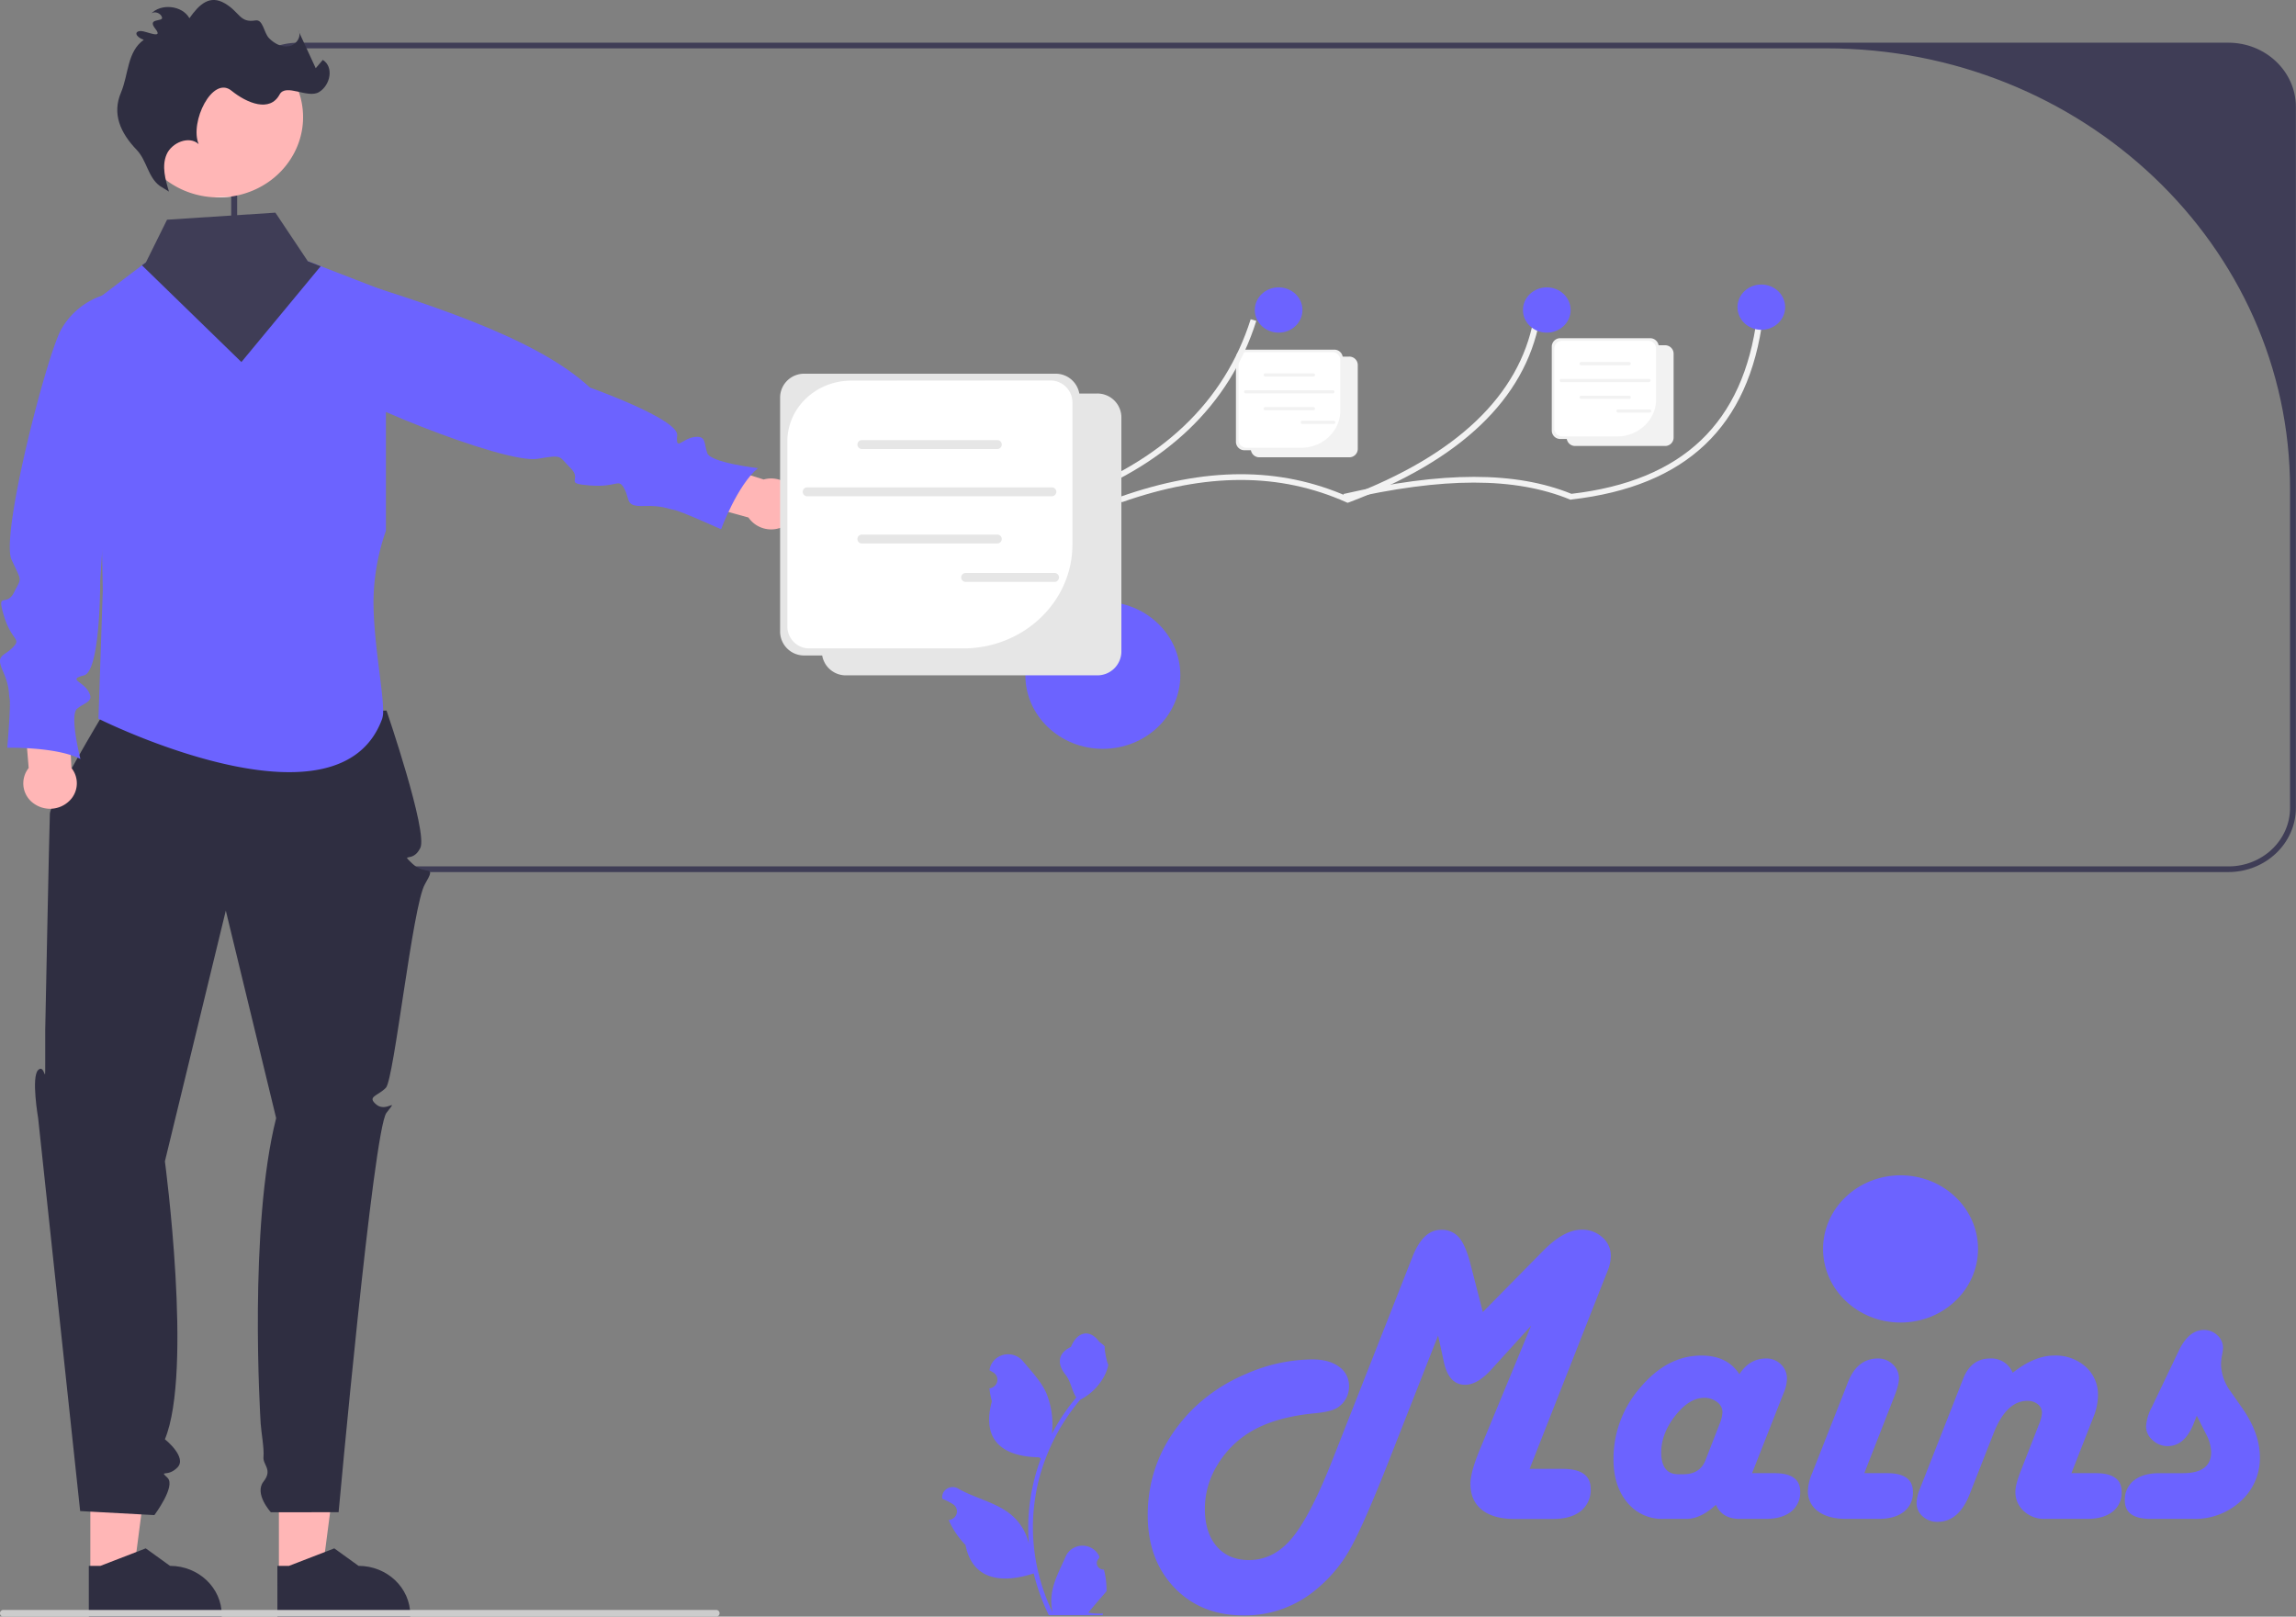 <svg id="Layer_1" data-name="Layer 1" xmlns="http://www.w3.org/2000/svg" viewBox="0 0 815.79 574.51"><rect x="0" y="0" width="815.79" height="574.51" fill="#808080" stroke="none"/><defs><style>.cls-1{fill:#6c63ff;}.cls-2{fill:#3f3d56;}.cls-3{fill:#ffb6b6;}.cls-4{fill:#2f2e41;}.cls-5{fill:#f2f2f2;}.cls-6{fill:#fff;}.cls-7{fill:#e6e6e6;}.cls-8{fill:#ccc;}</style></defs><title>JeeMain</title><ellipse class="cls-1" cx="391.85" cy="239.96" rx="27.53" ry="26.16"/><path class="cls-2" d="M82.15,38V287.08c0,12.6,10.76,22.82,24,22.83h685.6c13.26,0,24-10.23,24-22.83V38c0-12.61-10.76-22.82-24-22.83H106.17C92.91,15.13,82.16,25.34,82.15,38Zm2.11,0c0-11.5,9.81-20.82,21.91-20.82h542.7c91,0,164.81,70.12,164.81,156.63V287.08c0,11.5-9.81,20.82-21.91,20.82H106.17c-12.1,0-21.91-9.32-21.91-20.82h0Z" transform="translate(0)"/><path class="cls-1" d="M543.49,522h11.7q10,0,10,7.08a9.58,9.58,0,0,1-3.5,7.9q-3.51,2.82-9.86,2.83H538.14q-7.51,0-11.59-3.24t-4.09-9.28q0-3.87,3-11.33l18.57-44.86-14,15.43q-5,5.58-9.46,5.59c-3.91,0-6.43-2.76-7.59-8.27l-2-9.24-17.63,44.86q-9.1,23.1-13.87,31.4a50.88,50.88,0,0,1-12.36,14.42,39.23,39.23,0,0,1-25.21,8.8q-15.18,0-24.64-9.88t-9.47-25.74q0-20.79,14.89-36.59a60,60,0,0,1,20-13.6,59.35,59.35,0,0,1,23.63-5.18q5.93,0,9.46,2.61a8.19,8.19,0,0,1,3.54,6.93,8.82,8.82,0,0,1-3.76,7.38c-1.44,1.09-4.23,1.84-8.38,2.23q-14.37,1.35-23.19,6.78a34.22,34.22,0,0,0-11.59,11.85,29.65,29.65,0,0,0-4.3,15.28q0,8.49,4.19,13.37t11.48,4.88q8.75,0,15.21-7.71t14.2-27.23l28.68-72.81q3.76-9.61,10.12-9.61a8,8,0,0,1,6.39,2.68q2.35,2.69,4.08,9.39l4.41,17.14,21.68-22Q555.78,437,562,437a10.55,10.55,0,0,1,7.34,2.72,8.57,8.57,0,0,1,3,6.59,14.67,14.67,0,0,1-1.16,5.37l-1.66,4.17Z" transform="translate(0)"/><path class="cls-1" d="M622.53,523.53h8q9.1,0,9.1,6.56a8.58,8.58,0,0,1-3.25,7.12q-3.26,2.56-9,2.57h-9.25q-6.21,0-8.45-5-5.42,5-10.48,5H591a15.89,15.89,0,0,1-12.83-5.85q-4.87-5.85-4.88-15.31a38.48,38.48,0,0,1,9.58-25.6q9.57-11.29,21.64-11.29,9.24,0,13.51,6.63,3.6-5.58,9.46-5.59a7.29,7.29,0,0,1,5.31,2.09,6.9,6.9,0,0,1,2.13,5.14,13.87,13.87,0,0,1-1.15,5l-.8,2Zm-26.23.38h1.81q5.92,0,7.87-5L611,506a12,12,0,0,0,1-4.25,4.37,4.37,0,0,0-1.91-3.5,7.28,7.28,0,0,0-4.59-1.49q-5.28,0-10.26,6.34t-5,13.11Q590.31,523.91,596.3,523.91Z" transform="translate(0)"/><path class="cls-1" d="M662.41,523.53h8.17q9.09,0,9.1,6.64a8.46,8.46,0,0,1-3.22,7.07q-3.21,2.53-9,2.54H656q-6.36,0-10-2.68a8.6,8.6,0,0,1-3.64-7.31,17.78,17.78,0,0,1,1.51-6.26l11.92-30.25.8-2.09q3.32-8.42,10.69-8.42a7.36,7.36,0,0,1,5.24,2.09,6.62,6.62,0,0,1,2.2,5c0,1.59-.65,4-2,7.3Z" transform="translate(0)"/><path class="cls-1" d="M736,523.53h8.67q9.18,0,9.18,6.64a8.46,8.46,0,0,1-3.25,7.07q-3.25,2.53-9,2.54H726.5a10.54,10.54,0,0,1-7.41-2.76,9,9,0,0,1-3-6.93q0-2.54,2-7.6l6.35-16.24a13.4,13.4,0,0,0,1.09-4.1,3.7,3.7,0,0,0-1.41-3.06,5.65,5.65,0,0,0-3.79-1.26q-7.46,0-12,11.55L699.84,531q-3.84,9.82-11.42,9.83a7.58,7.58,0,0,1-5.27-1.94,6.13,6.13,0,0,1-2.17-4.76,13.75,13.75,0,0,1,1.16-5l.79-2L697.52,490q2.82-7.23,9.61-7.23a8.18,8.18,0,0,1,8,5.07q7.73-6.1,14.74-6.11a16,16,0,0,1,11.2,4A13.24,13.24,0,0,1,745.43,496a21,21,0,0,1-1.59,7.53Z" transform="translate(0)"/><path class="cls-1" d="M780.54,503.12l-1.37,3.42q-3.18,7.38-9,7.38a7.71,7.71,0,0,1-5.31-2.12,6.41,6.41,0,0,1-2.35-4.88,17.05,17.05,0,0,1,2.09-6.93l9.61-20.12q3.54-7.23,8.82-7.23a6.81,6.81,0,0,1,4.84,1.9,6,6,0,0,1,2,4.51,19.94,19.94,0,0,1-.43,2.9,16.41,16.41,0,0,0-.29,2.91,17,17,0,0,0,3.39,9.61l4.12,5.89q6.29,9,6.29,17.44a20.53,20.53,0,0,1-6.79,15.68,23.93,23.93,0,0,1-16.91,6.3h-15.1q-9.18,0-9.18-6.56a8.6,8.6,0,0,1,3.25-7.12q3.25-2.57,9-2.57h8.38q10.05,0,10.05-7.52a14.94,14.94,0,0,0-1.88-6.49Z" transform="translate(0)"/><polygon class="cls-3" points="99.1 559.28 114.45 559.28 121.76 502.98 99.09 502.99 99.1 559.28"/><path class="cls-4" d="M98.56,574.51h47.22v-.57c0-9.65-8.23-17.47-18.38-17.47h0l-8.63-6.22-16.09,6.22H98.55Z" transform="translate(0)"/><polygon class="cls-3" points="32.1 559.28 47.46 559.28 54.77 502.98 32.1 502.99 32.1 559.28"/><path class="cls-4" d="M31.56,574.51H78.79v-.57c0-9.65-8.23-17.47-18.38-17.47h0l-8.63-6.22-16.1,6.22H31.56Z" transform="translate(0)"/><path class="cls-4" d="M137.34,252.53s14.77,43.13,12,48.81-7.38,1.25-2.72,5.67,8.71-.28,4.35,7.23-10.95,69.34-13.86,72.33-6.89,3.08-3.35,6,8.2-3,3.55,2.91-17,141.93-17,141.93H96.23s-6-6.58-2.61-10.87-.3-5.93,0-8.79-.83-9-1-11.84-4.29-69.84,5.5-108.56L80.23,323.6,58.59,412.71s10,74.74,0,98.77c0,0,8,6.35,4.47,10s-6.66.73-3.56,3.68-4.65,13.27-4.65,13.27L28.48,537,13.55,397.33s-2.51-14.57,0-17.06,2.52,6.35,2.52-2.5V366s1.45-72.54,1.65-76.81,18.81-35.23,18.81-35.23Z" transform="translate(0)"/><path class="cls-1" d="M137.12,103.56v85.05a78.11,78.11,0,0,0-4.42,25.53c.1,14.46,3.44,31.12,3.43,38.41a8.93,8.93,0,0,1-.33,2.86c-14.81,40.8-93.18,3.73-100.3.26l-.52-.26,1.54-45.69-.26-13.14-1.83-90.14,1.64-1.25,14.37-10.9,1.41-1.06,4.32,6,38.5-2.51,14.7-3.87L114,94.61l20.67,8Z" transform="translate(0)"/><path class="cls-3" d="M271.31,170.39l-27-8.48-7.24,14,28.86,8a9.82,9.82,0,0,0,13.12,2.83,8.79,8.79,0,0,0,3-12.47,9.76,9.76,0,0,0-10.73-3.86Z" transform="translate(0)"/><path class="cls-1" d="M111,95.29l-.11.42c-2.11,8-4.8,30.92,1,37.1,7.41,7.95,67.25,32.21,79.13,30.24,9.22-1.54,7.33-1,11.74,3.34s-2.91,5.38,6.93,6.14,10-2.81,12.14,1.16.23,6.36,6.93,6.14,8.37,1,10.68,1.36,16.76,6.9,16.76,6.9,5.81-15.73,13.11-21.72c0,0-16.75-1.93-18-5.31s-.23-6.36-4.62-5.75-6.68,5.19-6.08-.58-31-17-31-17C190.4,119.86,151.17,107.44,111,95.29Z" transform="translate(0)"/><path class="cls-3" d="M25.37,272.91l-1.22-27L7.83,244.44l2.36,28.49a8.75,8.75,0,0,0,1.87,12.66,9.84,9.84,0,0,0,13.32-1.78A8.68,8.68,0,0,0,25.37,272.91Z" transform="translate(0)"/><path class="cls-1" d="M42.43,103.81l-.46,0A26.39,26.39,0,0,0,21.72,117.1C16.53,126.5.09,190.17,4.11,198.91c3.76,8.15,3.6,6.15.88,11.61s-6.33-.68-3.59,8.34,6.33,7.92,3.17,11.2-6.18,2.46-3.59,8.33,2,7.79,2.45,10-.85,17.35-.85,17.35,17.54-.42,26,4c0,0-4-15.57-1.16-17.9s6.18-2.46,4-6.15S24,241.52,29.87,240s5.73-33.6,5.73-33.6Z" transform="translate(0)"/><path class="cls-3" d="M84.47,69.42c-.69.15-1.38.28-2.07.38a30.06,30.06,0,0,1-6.36.32c-16.56-.85-29.26-14.29-28.37-30s15-27.82,31.59-27c13.07.67,24.18,9.3,27.46,21.34.07.23.13.45.18.68C110.66,50.5,100.62,65.84,84.47,69.42Z" transform="translate(0)"/><path class="cls-4" d="M56.75,66.05c-4.18-3.1-4.58-9-8.15-12.76-6-6.24-8.76-12.95-5.63-20.35,2.76-6.54,2.17-14.58,8.12-18.79-2.92-1-3.61-3.09-1-3.13,1.73,0,8.21,3.13,5.1-.8s2.78-2.38,2.39-4-2.89-2.5-4-1.23c3.53-3.92,11.22-3.08,13.72,1.49,3.52-5,7.24-8.44,12.62-5.27s5.21,7,10.89,6.05c2.67-.43,2.92,4.36,4.74,6.26s4.49,3.38,7.15,2.9,4.7-3.63,3.2-5.78l6.28,13.6,2.52-2.95c4,2.49,2.7,9-1.34,11.43s-11.76-3.21-14,.84C95.92,40,87.81,36.73,82.23,32.22c-6.75-5.48-14.91,11.16-11.65,19C67.2,48.08,61,50.69,59.2,54.87s-.46,8.89.83,13.22Z" transform="translate(0)"/><path class="cls-5" d="M474,160H442.25a3,3,0,0,1-3.11-3V127.21a3,3,0,0,1,3.11-2.95H474a3,3,0,0,1,3.11,2.95V157A3,3,0,0,1,474,160Z" transform="translate(0)"/><path class="cls-5" d="M479.32,162.51H447.54a3,3,0,0,1-3.11-2.95V129.73a3,3,0,0,1,3.11-3h31.78a3,3,0,0,1,3.11,3v29.83A3,3,0,0,1,479.32,162.51Z" transform="translate(0)"/><path class="cls-6" d="M442.92,125.14a2.78,2.78,0,0,0-2.85,2.7v28.57a2.78,2.78,0,0,0,2.85,2.71h19.43c7.65,0,13.86-5.9,13.86-13.18h0v-18.1a2.78,2.78,0,0,0-2.85-2.7Z" transform="translate(0)"/><path class="cls-5" d="M466.65,133.81H449.56a.58.58,0,0,1-.59-.57.57.57,0,0,1,.59-.56h17.09a.57.57,0,0,1,.59.56A.58.58,0,0,1,466.65,133.81Z" transform="translate(0)"/><path class="cls-5" d="M466.65,145.79H449.56a.57.57,0,0,1-.59-.56.58.58,0,0,1,.59-.57h17.09a.58.58,0,0,1,.59.57A.57.57,0,0,1,466.65,145.79Z" transform="translate(0)"/><path class="cls-5" d="M473.59,139.8h-31a.56.56,0,1,1,0-1.12h31a.56.56,0,1,1,0,1.12Z" transform="translate(0)"/><path class="cls-5" d="M473.91,150.66H462.72a.56.56,0,1,1,0-1.12h11.19a.56.56,0,1,1,0,1.12Z" transform="translate(0)"/><path class="cls-5" d="M378.19,178.68l-.41-.2c-24.12-11.33-50.21-11.32-79.75,0l-.8-1.86c30-11.51,56.5-11.57,81.07-.17,34.58-12.5,56.81-33.7,66.08-63l2,.58c-9.5,30.05-32.31,51.74-67.78,64.46Z" transform="translate(0)"/><path class="cls-5" d="M478.78,178.68l-.41-.19c-23.7-10.57-49.8-10.56-79.8,0l-.74-1.88c30.38-10.73,56.89-10.78,81-.16,38.72-14.7,60.94-35.86,66.07-62.89L547,114c-5.28,27.86-28.09,49.58-67.79,64.56Z" transform="translate(0)"/><path class="cls-5" d="M558.06,177.61l-.26-.11c-19.53-8-44.94-8-79.95.05l-.5-2c35.33-8.09,61.09-8.11,81-.06,39.57-4.6,61.15-25.17,65.94-62.9l2.1.24c-4.94,38.87-27.2,60-68.07,64.69Z" transform="translate(0)"/><ellipse class="cls-1" cx="454.31" cy="110.17" rx="8.47" ry="8.05"/><ellipse class="cls-1" cx="549.59" cy="110.17" rx="8.47" ry="8.05"/><ellipse class="cls-1" cx="625.81" cy="109.16" rx="8.47" ry="8.05"/><path class="cls-7" d="M389.72,240h-89a8.51,8.51,0,0,1-8.71-8.28V148.13a8.51,8.51,0,0,1,8.71-8.28h89a8.53,8.53,0,0,1,8.72,8.28v83.58A8.53,8.53,0,0,1,389.72,240Z" transform="translate(0)"/><path class="cls-7" d="M374.9,232.94h-89a8.52,8.52,0,0,1-8.72-8.28V141.09a8.52,8.52,0,0,1,8.72-8.28h89a8.51,8.51,0,0,1,8.71,8.28v83.57A8.51,8.51,0,0,1,374.9,232.94Z" transform="translate(0)"/><path class="cls-6" d="M302.46,135.27c-12.54,0-22.7,9.66-22.7,21.57h0v66a7.79,7.79,0,0,0,8,7.59h54.44c21.45,0,38.84-16.53,38.84-36.92v-50.7a7.8,7.8,0,0,0-8-7.59Z" transform="translate(0)"/><path class="cls-7" d="M354.23,159.56H306.36a1.58,1.58,0,1,1,0-3.15h47.88a1.58,1.58,0,1,1,0,3.15Z" transform="translate(0)"/><path class="cls-7" d="M354.23,193.13H306.36a1.58,1.58,0,1,1,0-3.15h47.87a1.58,1.58,0,1,1,0,3.15Z" transform="translate(0)"/><path class="cls-7" d="M373.67,176.36H286.92a1.58,1.58,0,1,1,0-3.15h86.76a1.62,1.62,0,0,1,1.66,1.58A1.64,1.64,0,0,1,373.67,176.36Z" transform="translate(0)"/><path class="cls-7" d="M374.56,206.78H343.22a1.58,1.58,0,1,1,0-3.15h31.35a1.58,1.58,0,1,1,0,3.15Z" transform="translate(0)"/><path class="cls-5" d="M586.25,156H554.47a3,3,0,0,1-3.11-3V123.19a3,3,0,0,1,3.11-3h31.78a3.05,3.05,0,0,1,3.11,3V153A3.06,3.06,0,0,1,586.25,156Z" transform="translate(0)"/><path class="cls-5" d="M591.54,158.49H559.76a3,3,0,0,1-3.11-3V125.7a3,3,0,0,1,3.11-3h31.78a3,3,0,0,1,3.11,3v29.83A3,3,0,0,1,591.54,158.49Z" transform="translate(0)"/><path class="cls-6" d="M555.13,121.11a2.78,2.78,0,0,0-2.85,2.71v28.57a2.79,2.79,0,0,0,2.85,2.71h19.43c7.66,0,13.87-5.9,13.87-13.18h0v-18.1a2.78,2.78,0,0,0-2.85-2.71Z" transform="translate(0)"/><path class="cls-5" d="M578.87,129.78H561.78a.56.56,0,1,1,0-1.12h17.09a.56.56,0,1,1,0,1.12Z" transform="translate(0)"/><path class="cls-5" d="M578.87,141.76H561.78a.56.56,0,1,1,0-1.12h17.09a.56.56,0,1,1,0,1.12Z" transform="translate(0)"/><path class="cls-5" d="M585.81,135.78h-31a.57.57,0,1,1,0-1.13h31a.57.57,0,1,1,0,1.13Z" transform="translate(0)"/><path class="cls-5" d="M586.12,146.64H574.94a.59.59,0,0,1-.6-.57.58.58,0,0,1,.6-.56h11.18a.57.57,0,0,1,.59.56.58.58,0,0,1-.59.57Z" transform="translate(0)"/><path class="cls-1" d="M392.21,557.78a2.36,2.36,0,0,1-2.51-2.18,2.24,2.24,0,0,1,.77-1.78l.17-.62a1,1,0,0,1-.07-.15,6.58,6.58,0,0,0-8.46-3.26,6.32,6.32,0,0,0-3.44,3.3c-1.95,4.46-4.43,8.92-5,13.63A17.49,17.49,0,0,0,374,573a69.66,69.66,0,0,1-7-30.2,66.07,66.07,0,0,1,.46-7.83c.25-2.14.6-4.25,1-6.35a72,72,0,0,1,15.35-31.18,20.09,20.09,0,0,0,8.57-8.45,14.57,14.57,0,0,0,1.43-4.08c-.42.05-1.58-6-1.26-6.36-.58-.84-1.62-1.25-2.26-2.07-3.15-4.07-7.5-3.36-9.78,2.17-4.85,2.33-4.89,6.19-1.92,9.9,1.9,2.36,2.16,5.55,3.82,8.08l-.52.62a73.27,73.27,0,0,0-8.13,12.24,29.42,29.42,0,0,0-1.94-14.3c-1.85-4.24-5.32-7.81-8.37-11.48a6.89,6.89,0,0,0-9.33-1.1,6.26,6.26,0,0,0-2.51,4.2c0,.06,0,.11,0,.16.45.25.9.51,1.33.78a3,3,0,0,1,.9,4.29,3.27,3.27,0,0,1-2.21,1.35h-.07a28.8,28.8,0,0,0,.86,4.61c-3.92,14.41,4.54,19.65,16.62,19.89l.79.38a72.59,72.59,0,0,0-4.28,19.14,67.85,67.85,0,0,0,.06,11.58l0-.14a18.77,18.77,0,0,0-6.81-10.93c-5.23-4.09-12.63-5.6-18.28-8.88a3.86,3.86,0,0,0-5.17,1.07,3.49,3.49,0,0,0-.56,2.39l0,.14a21.67,21.67,0,0,1,2.45,1.12c.46.25.9.5,1.33.78a3,3,0,0,1,.9,4.29,3.26,3.26,0,0,1-2.21,1.34h-.07l-.13,0a30.6,30.6,0,0,0,6,8.89c2.45,12.57,13,13.76,24.23,10.1h0A72.51,72.51,0,0,0,372.66,574h19.07c.07-.2.13-.41.2-.61a23.32,23.32,0,0,1-5.28-.3l4.24-5L391,568l2.16-2.53h0a28.52,28.52,0,0,0-.93-7.69Z" transform="translate(0)"/><path class="cls-8" d="M0,573.32a1.19,1.19,0,0,0,1.18,1.19h253.3a1.19,1.19,0,0,0,0-2.38H1.19A1.18,1.18,0,0,0,0,573.31Z" transform="translate(0)"/><path class="cls-5" d="M76,70.12l6.36-.32A30.06,30.06,0,0,1,76,70.12Z" transform="translate(0)"/><polygon class="cls-2" points="113.95 94.61 112.9 95.87 110.09 99.27 85.77 128.66 50.44 94.29 51.85 93.23 59.35 78.08 97.85 75.57 109.37 92.83 113.95 94.61"/><ellipse class="cls-1" cx="675.28" cy="443.84" rx="27.53" ry="26.16"/></svg>